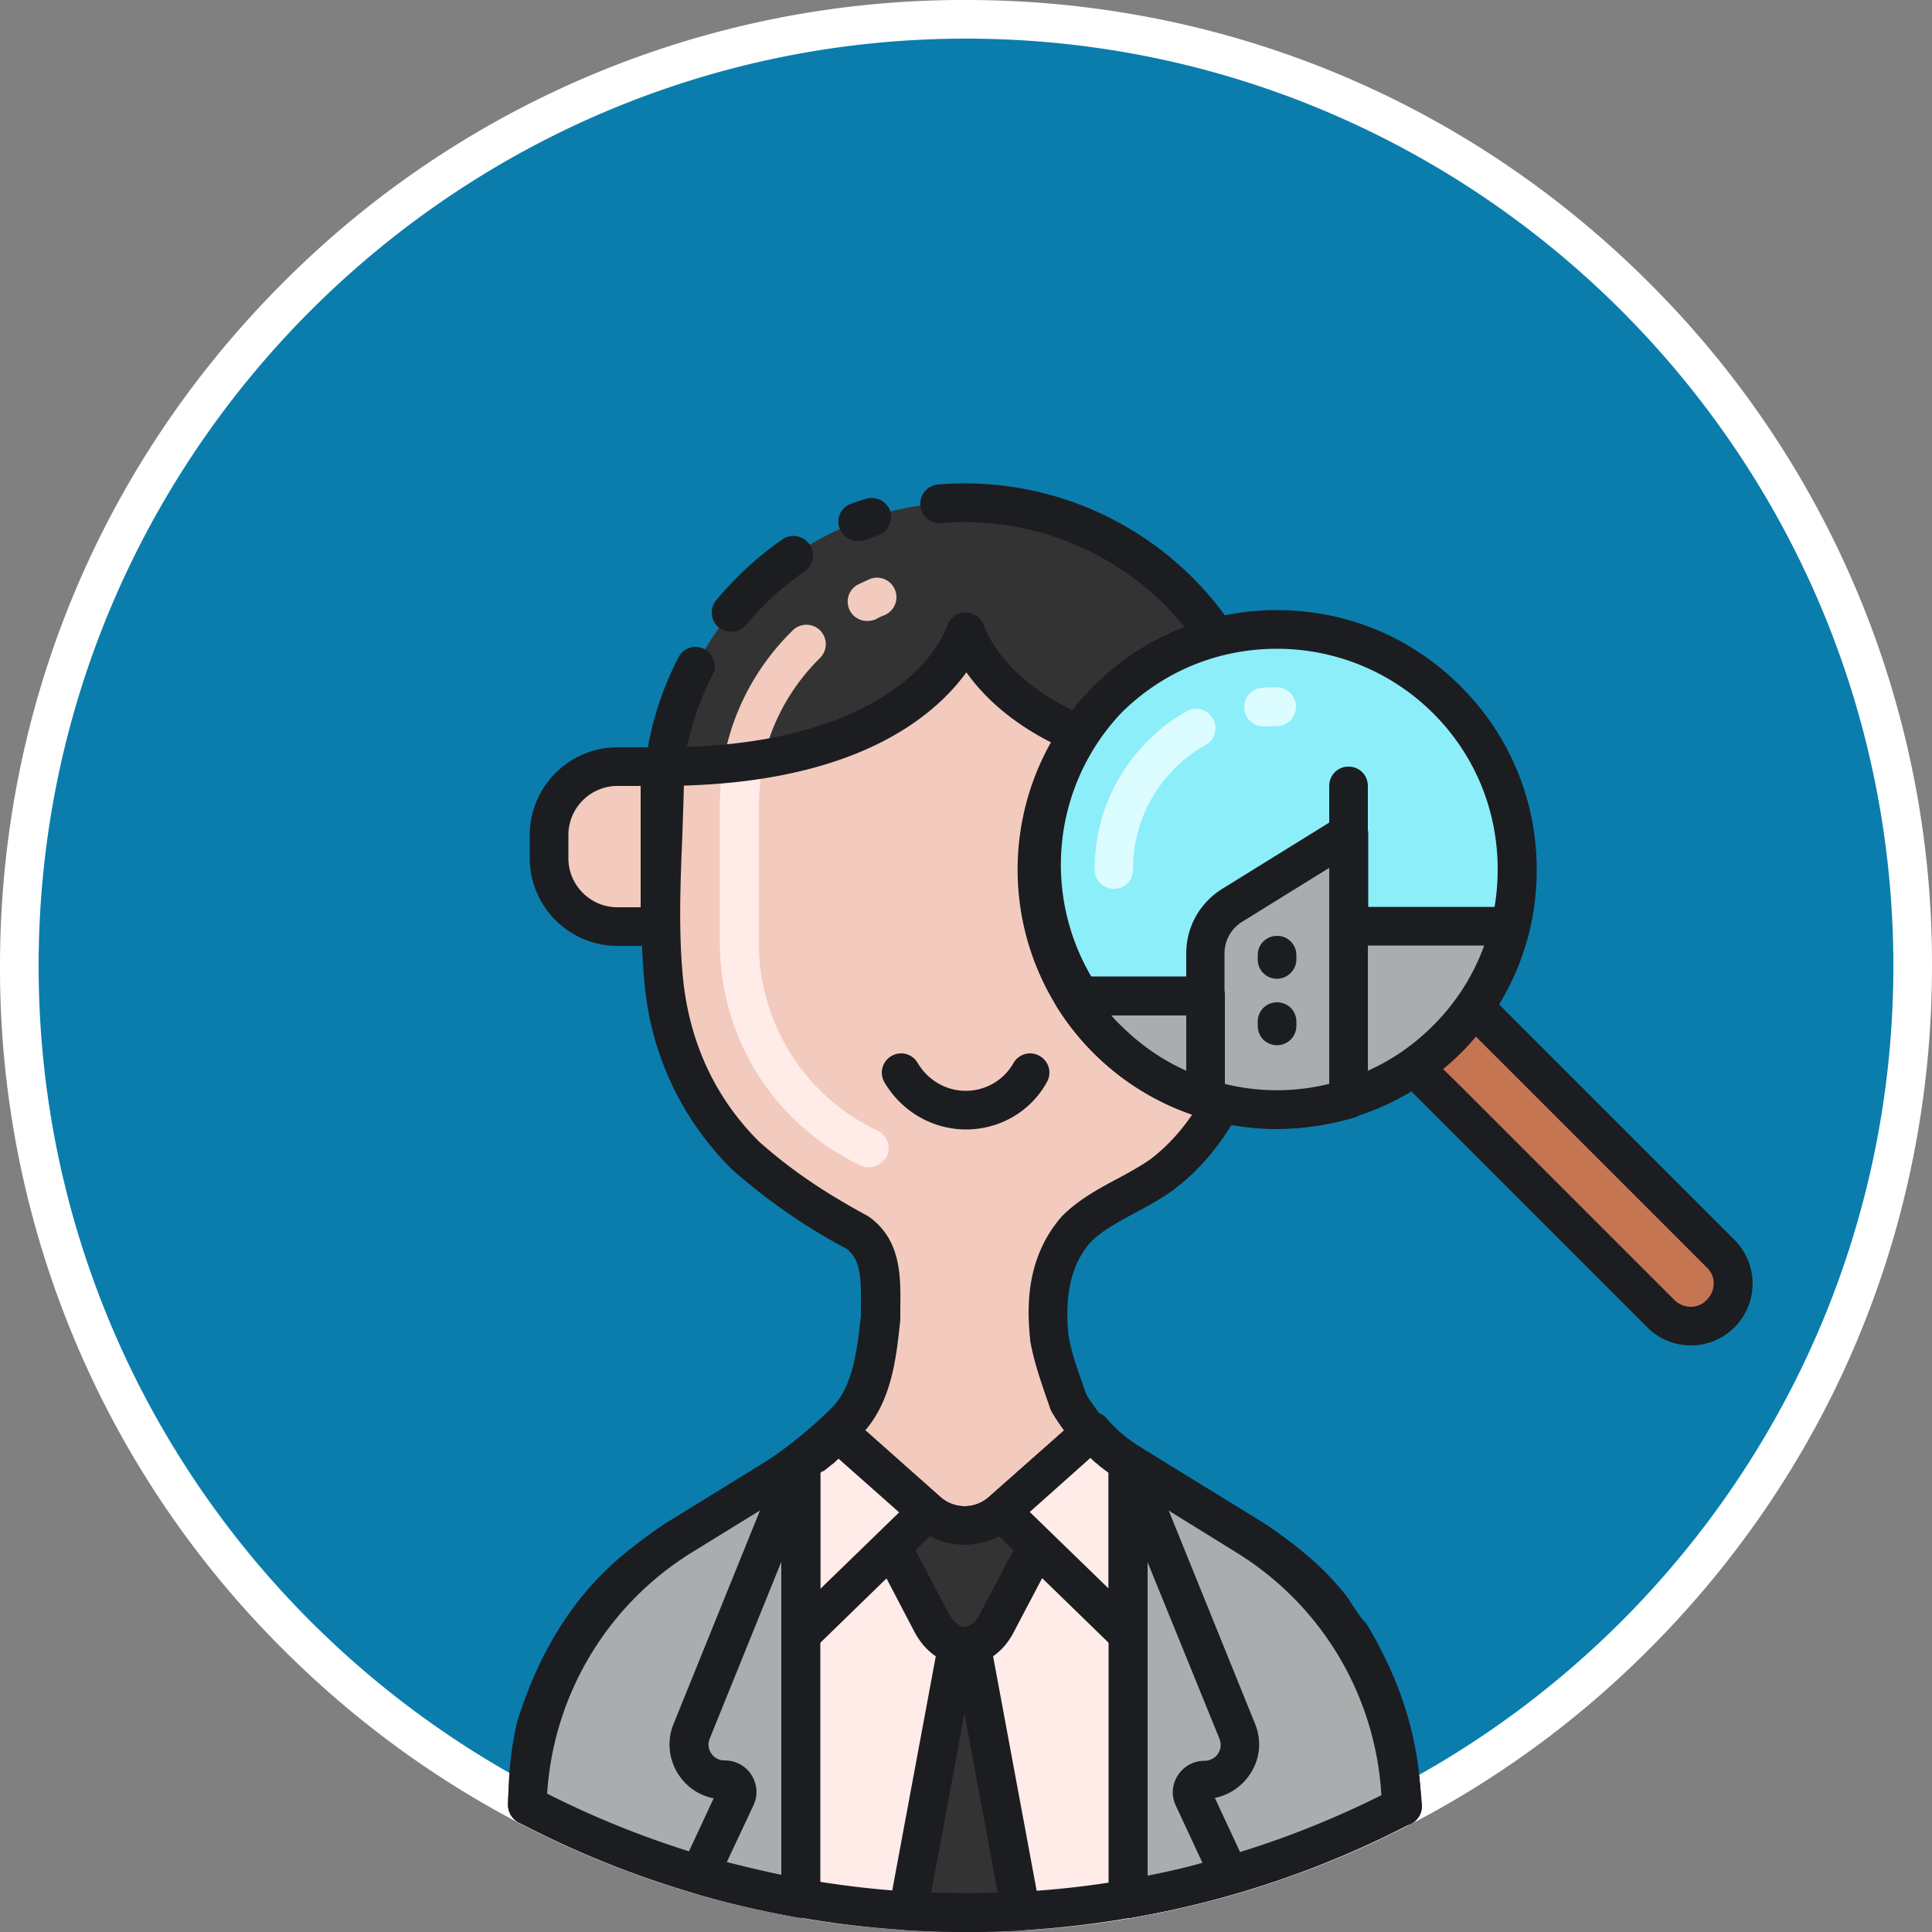 <svg width="25" height="25" fill="none" xmlns="http://www.w3.org/2000/svg"><rect width="100%" height="100%" fill="#808080" stroke="none"/><g clip-path="url(#a)"><path d="M.25 12.5a12.25 12.25 0 1 0 24.5 0 12.25 12.25 0 0 0-24.5 0Z" fill="#0A7DAD"/><path d="M12.5 25c-3.34 0-6.48-1.3-8.84-3.66A12.42 12.42 0 0 1 0 12.5c0-3.34 1.3-6.48 3.66-8.84A12.42 12.42 0 0 1 12.5 0c3.34 0 6.48 1.3 8.84 3.66A12.42 12.42 0 0 1 25 12.5c0 3.34-1.3 6.48-3.66 8.84A12.42 12.42 0 0 1 12.5 25Zm0-24.5C5.885.5.5 5.885.5 12.5s5.385 12 12 12 12-5.385 12-12-5.385-12-12-12Z" fill="#fff"/><path d="m16.135 19.88-1.535-.945a2.058 2.058 0 0 1-.975-1.75v-.62c0-.345.205-.65.515-.8a3.912 3.912 0 0 0 2.25-3.545v-1.8a3.918 3.918 0 0 0-3.915-3.915A3.918 3.918 0 0 0 8.56 10.42v1.8c0 1.565.92 2.92 2.25 3.545.31.145.515.455.515.8v.62c0 .715-.37 1.375-.975 1.75l-1.535.945a4.224 4.224 0 0 0-2 3.48 12.299 12.299 0 0 0 5.685 1.39c2.03 0 3.95-.495 5.635-1.37a4.21 4.21 0 0 0-2-3.5Z" fill="#F2CBBE"/><path d="m16.135 19.88-1.535-.945a2.06 2.06 0 0 1-.475-.405l-1.165 1.035a.719.719 0 0 1-.96 0l-1.165-1.035a2.06 2.06 0 0 1-.475.405l-1.535.945a4.224 4.224 0 0 0-2 3.48 12.227 12.227 0 0 0 5.675 1.39c2.03 0 3.95-.495 5.635-1.37a4.21 4.21 0 0 0-2-3.5Z" fill="#FFECE9"/><path d="M11.75 24.725c.25.015.495.025.75.025.24 0 .475-.01.71-.02l-.73-3.93-.73 3.925Z" fill="#333"/><path d="M12.5 25c-.245 0-.495-.01-.765-.025a.248.248 0 0 1-.18-.095.281.281 0 0 1-.05-.2l.73-3.925a.247.247 0 0 1 .245-.205c.12 0 .225.085.245.205l.73 3.93a.24.24 0 0 1-.05.2.258.258 0 0 1-.18.095c-.25.015-.495.02-.725.02Zm-.45-.51c.29.01.565.01.86 0l-.43-2.32-.43 2.32Z" fill="#1C1D21"/><path d="M7.99 11.99h.55V9.92h-.55a.883.883 0 0 0-.885.885v.3c0 .49.395.885.885.885Zm8.985 0h-.55V9.92h.55c.49 0 .885.395.885.885v.3c0 .49-.4.885-.885.885Z" fill="#F2CBBE"/><path d="M8.54 12.24h-.55c-.625 0-1.135-.51-1.135-1.135v-.3c0-.625.51-1.135 1.135-1.135h.55c.14 0 .25.11.25.25v2.07a.25.25 0 0 1-.25.25Zm-.55-2.07a.636.636 0 0 0-.635.635v.3c0 .35.285.635.635.635h.3v-1.57h-.3Zm8.985 2.07h-.55c-.14 0-.25-.11-.25-.25V9.92c0-.14.11-.25.25-.25h.55c.625 0 1.135.51 1.135 1.135v.3c0 .625-.51 1.135-1.135 1.135Zm-.305-.5h.3c.35 0 .635-.285.635-.635v-.3a.636.636 0 0 0-.635-.635h-.3v1.57Z" fill="#1C1D21"/><path d="M12.48 6.5a3.912 3.912 0 0 0-3.885 3.42c3.4-.01 3.9-1.75 3.9-1.75s.495 1.725 3.87 1.745A3.916 3.916 0 0 0 12.48 6.5Z" fill="#333"/><path d="M18.155 23.62a.25.25 0 0 1-.25-.23c-.06-.805-.265-1.485-.62-2.085a1.498 1.498 0 0 1-.19-.26l-.065-.1c-.445-.56-1.03-.88-1.645-1.22-.365-.2-.74-.41-1.1-.675-.005 0-.005-.005-.01-.005a2.99 2.99 0 0 1-.66-.765c-.01-.015-.015-.03-.025-.05-.02-.06-.04-.12-.06-.175-.08-.235-.155-.455-.2-.71v-.015c-.045-.43-.05-1.065.41-1.59.005-.005.005-.01.01-.01.205-.205.46-.345.705-.475.15-.08.295-.16.425-.25.565-.425.845-1.065 1.065-1.635.29-.835.245-1.7.2-2.615-.015-.27-.03-.55-.035-.83 0-.14.11-.25.245-.255h.005c.135 0 .25.11.25.245.005.27.02.545.035.81.05.92.095 1.875-.225 2.805 0 .005 0 .005-.005.01-.245.635-.56 1.355-1.235 1.86 0 0-.005 0-.005.005-.155.11-.32.2-.48.285-.22.12-.43.23-.585.385-.245.285-.335.665-.285 1.195.035.215.1.405.18.625.015.05.035.1.055.155.15.24.33.45.525.61.33.245.695.445 1.04.635.635.35 1.295.715 1.8 1.36.005.005.01.01.01.015.03.04.05.08.075.115.055.085.09.145.145.195.015.015.025.03.035.045.41.675.64 1.435.71 2.33.01.14-.095.26-.23.27 0-.005-.01-.005-.015-.005Zm-11.33-.01a.252.252 0 0 1-.25-.255c.005-.42.04-.745.115-1.065 0-.005.005-.01.005-.02.345-1.1.92-1.895 1.755-2.435.215-.14.425-.265.63-.39.605-.37 1.175-.72 1.68-1.225.275-.275.33-.745.375-1.155l.005-.03v-.125c.005-.375-.005-.615-.185-.75a7.707 7.707 0 0 1-1.48-1.025l-.01-.01a3.858 3.858 0 0 1-1.12-2.35c-.07-.68-.045-1.36-.015-2.015.01-.28.025-.57.025-.85 0-.14.115-.25.255-.245.14 0 .25.115.245.255-.005.285-.015.58-.025.865-.025.635-.055 1.295.015 1.94.095.8.42 1.49.975 2.045.41.365.83.65 1.4.96l.025.015c.42.3.41.785.405 1.175v.16l-.005.045c-.05.47-.115 1.055-.515 1.455-.545.545-1.14.91-1.775 1.295-.2.125-.41.25-.62.385-.73.47-1.235 1.175-1.545 2.155-.065.28-.095.57-.1.945a.271.271 0 0 1-.265.25Z" fill="#1C1D21"/><path d="M12.5 25c-2.015 0-4.015-.49-5.79-1.42a.253.253 0 0 1-.135-.23c.04-1.515.83-2.89 2.115-3.685l1.535-.945c.155-.095.295-.215.42-.36.04-.05.1-.08.165-.085.07-.01.14.015.195.06l1.165 1.035c.18.16.45.16.63 0l1.165-1.035a.253.253 0 0 1 .165-.065c.075 0 .145.03.19.085.12.14.26.26.42.36l1.535.945a4.443 4.443 0 0 1 2.115 3.71c0 .095-.05.185-.135.225A12.514 12.514 0 0 1 12.5 25Zm-5.42-1.79c1.67.845 3.54 1.29 5.42 1.29 1.895 0 3.7-.425 5.38-1.27a3.956 3.956 0 0 0-1.875-3.14l-1.535-.945c-.13-.08-.25-.17-.36-.275l-.99.875a.975.975 0 0 1-1.29 0l-.99-.875c-.11.105-.23.195-.36.275l-1.535.945a3.974 3.974 0 0 0-1.865 3.12Z" fill="#1C1D21"/><path d="m12.9 21.005 1.09-2.07h-.32l-.71.625a.719.719 0 0 1-.96 0l-.71-.625h-.32l1.09 2.07c.205.395.635.395.84 0Z" fill="#333"/><path d="M12.48 21.55c-.26 0-.5-.16-.645-.43l-1.085-2.075a.251.251 0 0 1 .005-.245.248.248 0 0 1 .215-.12h.32c.06 0 .12.02.165.065l.71.625c.18.16.45.16.63 0l.71-.625a.253.253 0 0 1 .165-.065h.32a.248.248 0 0 1 .22.365l-1.09 2.07c-.14.275-.38.435-.64.435Zm-.935-2.06.735 1.395c.055.1.13.165.2.165s.145-.06.2-.165l.735-1.395-.29.255a.975.975 0 0 1-1.29 0l-.29-.255Z" fill="#1C1D21"/><path d="M10.835 18.525c-.005 0-.005 0 0 0-.03.035-.065.07-.095.1l-.025.025a.856.856 0 0 1-.1.09c-.005.005-.01.005-.01.01-.03.025-.065.05-.095.075-.01.01-.025.015-.035.025-.035.025-.07.05-.11.075v2.225L12 19.56l-1.165-1.035Zm3.29 0c.03.035.065.07.095.1l.025.025c.03.03.065.065.1.09.005.005.01.005.01.01.03.025.065.05.095.075.01.01.025.015.035.025.035.025.07.05.11.075v2.225l-1.635-1.59 1.165-1.035Z" fill="#FFECE9"/><path d="M10.365 21.4a.203.203 0 0 1-.095-.02.25.25 0 0 1-.155-.23v-2.225c0-.085.045-.165.12-.21l.095-.065a.133.133 0 0 0 .03-.025c.03-.025.06-.045.085-.065l.01-.01c.025-.02.055-.05.085-.08l.02-.02c.03-.035.06-.06.08-.085l.005-.005a.236.236 0 0 1 .16-.08c.07-.01.14.015.195.06l1.165 1.035c.05.045.08.11.085.18a.238.238 0 0 1-.075.185l-1.635 1.59a.269.269 0 0 1-.175.07Zm.25-2.34v1.5l1.02-.99-.785-.695c-.025.025-.045.045-.07.065-.005.005-.01.005-.015.01-.035.03-.07.055-.105.085-.015 0-.03.01-.045.025Zm3.98 2.34a.259.259 0 0 1-.175-.07l-1.635-1.59a.257.257 0 0 1-.075-.185c0-.07.03-.135.085-.18l1.165-1.035c.055-.05.13-.07.2-.06.055.01.11.035.15.075l.01.01c.02.025.045.05.08.085l.02.02c.035.035.06.06.09.08l.01.01c.025.02.055.045.085.065.01.01.02.015.03.025l.095.065c.075.045.12.125.12.21v2.225c0 .1-.06.19-.155.23a.238.238 0 0 1-.1.02Zm-1.27-1.835 1.02.99v-1.5h-.005c-.015-.01-.025-.02-.04-.03-.04-.03-.075-.055-.105-.085-.005-.005-.01-.005-.015-.01-.025-.02-.045-.04-.07-.065l-.785.7Z" fill="#1C1D21"/><path d="M8.825 19.88a4.224 4.224 0 0 0-2 3.48c.065.035.135.07.205.105.005 0 .005.005.01.005.27.135.54.26.82.375l.035.015.195.075c.01.005.02.005.025.01.195.075.395.145.595.21.025.005.045.015.07.02.055.02.115.035.17.05.03.01.055.015.085.025.055.015.11.035.165.05.025.005.05.015.07.02.105.03.21.055.31.08.035.01.065.015.1.025.05.01.1.025.15.035.04.01.075.015.115.025l.15.03c.04.01.08.015.12.025l.15.03v-5.645l-.005.005-1.535.95Z" fill="#AAADAD"/><path d="M10.365 24.815c-.015 0-.03 0-.045-.005a12.34 12.34 0 0 1-3.61-1.23.253.253 0 0 1-.135-.23c.04-1.515.83-2.89 2.115-3.685l1.53-.945c.005-.005.005-.005.01-.005a.254.254 0 0 1 .385.215v5.64a.247.247 0 0 1-.09.19.27.27 0 0 1-.16.055ZM7.08 23.21c.96.485 1.98.84 3.03 1.055v-4.89l-1.16.715a3.967 3.967 0 0 0-1.87 3.12Z" fill="#1C1D21"/><path d="M14.595 18.925v5.645a12.218 12.218 0 0 0 3.54-1.19 4.21 4.21 0 0 0-2-3.5l-1.535-.945c0-.005 0-.01-.005-.01Z" fill="#AAADAD"/><path d="M14.595 24.82a.255.255 0 0 1-.25-.25v-5.645c0-.09.05-.175.13-.22a.258.258 0 0 1 .255.005.01.01 0 0 1 .01.01l1.53.945a4.443 4.443 0 0 1 2.115 3.71c0 .095-.05.185-.135.225-1.135.59-2.35 1-3.61 1.215a.138.138 0 0 1-.045.005Zm.25-5.445v4.895c1.055-.21 2.07-.56 3.03-1.04A3.956 3.956 0 0 0 16 20.09l-1.155-.715Z" fill="#1C1D21"/><path d="M9.155 24.04a4.17 4.17 0 0 0-.095.22c.425.125.855.225 1.295.305l-.005-5.635-1.4 3.47c-.12.3.1.63.425.63.115 0 .195.12.145.225l-.365.785Zm6.425-1.005c.325 0 .55-.33.425-.63L14.6 18.93v5.64a11.4 11.4 0 0 0 1.3-.3 3.188 3.188 0 0 0-.1-.23l-.365-.78a.16.16 0 0 1 .145-.225Z" fill="#AAADAD"/><path d="M14.6 24.82a.236.236 0 0 1-.16-.06.264.264 0 0 1-.09-.19l.005-5.64c0-.12.085-.22.2-.245.12-.025.235.04.28.15l1.405 3.47c.09.22.065.465-.07.66a.716.716 0 0 1-.45.3l.31.665c.035.075.07.155.105.245a.253.253 0 0 1-.165.33c-.435.125-.88.23-1.33.305-.015.01-.025.01-.04.01Zm.25-4.605v4.055c.24-.045.475-.1.71-.165l-.345-.74a.401.401 0 0 1 .025-.39.404.404 0 0 1 .345-.19c.07 0 .135-.035.175-.09.04-.06.045-.13.02-.195l-.93-2.285Z" fill="#1C1D21"/><path d="M11.24 15.105a.269.269 0 0 1-.105-.025 3.181 3.181 0 0 1-1.82-2.865v-1.8c0-.205.02-.405.06-.605a.252.252 0 1 1 .495.095c-.03.165-.05.34-.05.51v1.8c0 1.03.6 1.975 1.535 2.415.125.06.18.21.12.335a.278.278 0 0 1-.235.14Z" fill="#FFECE9"/><path d="M11.22 8.035a.25.25 0 0 1-.11-.475l.14-.065a.251.251 0 0 1 .33.135.251.251 0 0 1-.135.33.813.813 0 0 0-.115.055.302.302 0 0 1-.11.02Zm-1.6 2.07c-.015 0-.03 0-.05-.005a.254.254 0 0 1-.2-.295c.12-.63.43-1.2.89-1.65a.252.252 0 0 1 .355.005c.095.1.095.255-.005.355-.385.38-.645.86-.75 1.39-.02.12-.125.2-.24.2Z" fill="#F2CBBE"/><path d="M8.595 10.17a.24.24 0 0 1-.185-.085.236.236 0 0 1-.06-.195c.06-.485.205-.95.43-1.385a.245.245 0 0 1 .335-.105c.125.065.17.215.105.335-.15.295-.265.605-.33.93 1.47-.05 2.295-.455 2.74-.79.5-.38.62-.77.625-.77.03-.105.13-.18.24-.18.11 0 .21.075.24.18 0 0 .125.385.62.765.44.34 1.26.74 2.715.795a3.668 3.668 0 0 0-3.9-2.895.251.251 0 0 1-.04-.5 4.17 4.17 0 0 1 4.49 3.62.248.248 0 0 1-.06.195.269.269 0 0 1-.19.085c-2.445-.015-3.465-.905-3.865-1.47-.415.57-1.44 1.46-3.91 1.47Z" fill="#1C1D21"/><path d="M9.46 8.175a.281.281 0 0 1-.16-.055.252.252 0 0 1-.035-.35c.25-.3.54-.57.86-.79a.25.25 0 0 1 .35.065.25.25 0 0 1-.065.35 3.72 3.72 0 0 0-.76.695.258.258 0 0 1-.19.085ZM11.1 7c-.1 0-.195-.06-.235-.16a.244.244 0 0 1 .145-.32c.065-.025.13-.045.195-.065.13-.04.27.03.315.16.04.13-.03.27-.16.315l-.17.06a.551.551 0 0 1-.09.01Zm-.74 17.815c-.015 0-.03 0-.045-.005-.445-.08-.89-.18-1.325-.31a.25.25 0 0 1-.165-.33c.035-.085.065-.165.1-.235l.31-.665a.697.697 0 0 1-.45-.3.706.706 0 0 1-.07-.66l1.405-3.47a.247.247 0 0 1 .28-.15c.115.025.2.125.2.245l.005 5.635a.247.247 0 0 1-.09.19.234.234 0 0 1-.155.055Zm-.955-.72c.235.06.47.115.705.165v-4.05l-.925 2.285a.205.205 0 0 0 .195.285c.14 0 .27.07.345.19.075.12.085.265.025.39l-.345.735Z" fill="#1C1D21"/><path d="m22.355 16.915-.17.17c-.17.17-.44.17-.61 0l-3.53-3.53.78-.78 3.53 3.53c.165.17.165.44 0 .61Z" fill="#C67552"/><path d="M21.88 17.41a.8.8 0 0 1-.565-.235l-2.75-2.75-.695-.695c-.1-.1-.1-.255 0-.355l.78-.775a.255.255 0 0 1 .175-.075c.065 0 .13.025.175.075l3.445 3.445a.8.8 0 0 1-.565 1.365Zm-2.965-3.34 2.75 2.75a.3.3 0 0 0 .21.09.28.28 0 0 0 .21-.09.3.3 0 0 0 .09-.21.28.28 0 0 0-.09-.21l-3.27-3.27-.425.425.525.515Z" fill="#1C1D21"/><path d="M14.325 9.055a3.105 3.105 0 0 0 0 4.395 3.105 3.105 0 0 0 4.395 0 3.105 3.105 0 0 0 0-4.395 3.114 3.114 0 0 0-4.395 0Z" fill="#8CEEF9"/><path d="M16.36 9.4a.25.25 0 0 1-.02-.5c.06-.005.12-.005.18-.005.14 0 .25.11.25.25s-.11.25-.25.25c-.045 0-.095 0-.14.005h-.02Zm-1.945 2.1c-.14 0-.25-.11-.25-.25 0-.63.245-1.22.69-1.665.15-.15.315-.28.5-.38a.247.247 0 0 1 .34.095c.07.12.025.275-.095.34a1.842 1.842 0 0 0-.94 1.61.24.24 0 0 1-.245.25Z" fill="#DCFDFF"/><path d="M16.525 14.605c-.86 0-1.72-.325-2.375-.98a3.356 3.356 0 0 1 0-4.745 3.332 3.332 0 0 1 2.375-.985c.9 0 1.74.35 2.375.985s.985 1.475.985 2.375c0 .9-.35 1.74-.985 2.375-.66.65-1.52.975-2.375.975Zm0-6.21c-.765 0-1.48.295-2.02.835a2.858 2.858 0 0 0 4.04 4.04c.54-.54.835-1.255.835-2.02 0-.765-.295-1.48-.835-2.02a2.862 2.862 0 0 0-2.02-.835Z" fill="#1C1D21"/><path d="M15.595 14.215c.605.19 1.25.19 1.855 0V10.78l-1.51.935a.728.728 0 0 0-.345.62v1.88Z" fill="#AAADAD"/><path d="M16.525 14.61c-.335 0-.675-.05-1-.155a.252.252 0 0 1-.175-.24v-1.88c0-.34.175-.65.46-.83l1.51-.935a.254.254 0 0 1 .385.215v3.435c0 .11-.07.205-.175.24a3.68 3.68 0 0 1-1.005.15Zm-.68-.585c.445.11.91.11 1.355 0V11.23l-1.13.7a.48.48 0 0 0-.225.405v1.69Z" fill="#1C1D21"/><path d="M17.45 11.03c-.14 0-.25-.11-.25-.25v-.61c0-.14.11-.25.25-.25s.25.11.25.25v.61c0 .14-.11.25-.25.25Zm-.925 1.635c-.14 0-.25-.11-.25-.25v-.055c0-.14.11-.25.25-.25s.25.11.25.25v.055c0 .135-.115.25-.25.25Zm0 .86c-.14 0-.25-.11-.25-.25v-.055c0-.14.11-.25.25-.25s.25.11.25.25v.055a.25.25 0 0 1-.25.25Zm-4.025 1.09c-.435 0-.835-.235-1.055-.61a.247.247 0 0 1 .09-.34c.12-.07.27-.03.34.09.13.22.365.36.62.36a.708.708 0 0 0 .62-.36c.07-.12.22-.16.34-.09.12.07.16.22.09.34-.21.38-.61.61-1.045.61Z" fill="#1C1D21"/><path d="M19.54 11.99h-2.09v2.23c.465-.145.9-.4 1.27-.77.415-.42.69-.925.82-1.46Z" fill="#AAADAD"/><path d="M17.45 14.465a.236.236 0 0 1-.15-.05.24.24 0 0 1-.1-.2v-2.23c0-.14.11-.25.25-.25h2.09c.075 0 .15.035.195.095.045.06.065.14.045.215a3.314 3.314 0 0 1-.89 1.575c-.38.38-.855.67-1.37.83-.02.015-.045.015-.07.015Zm.25-2.225v1.615c.315-.14.595-.335.845-.585.295-.295.52-.645.66-1.035H17.7v.005Z" fill="#1C1D21"/><path d="M14.325 13.45c.37.37.805.625 1.27.77v-1.33H13.88c.125.195.275.385.445.56Z" fill="#AAADAD"/><path d="M15.595 14.465a.386.386 0 0 1-.075-.01 3.362 3.362 0 0 1-1.85-1.435.254.254 0 0 1 .215-.385H15.6c.14 0 .25.11.25.25v1.33c0 .08-.04.155-.1.2a.26.26 0 0 1-.155.05Zm-1.09-1.195c.245.245.53.445.845.585v-.715h-.97c.04.045.08.09.125.13Z" fill="#1C1D21"/></g><defs><clipPath id="a"><path fill="#fff" d="M0 0h25v25H0z"/></clipPath></defs></svg>